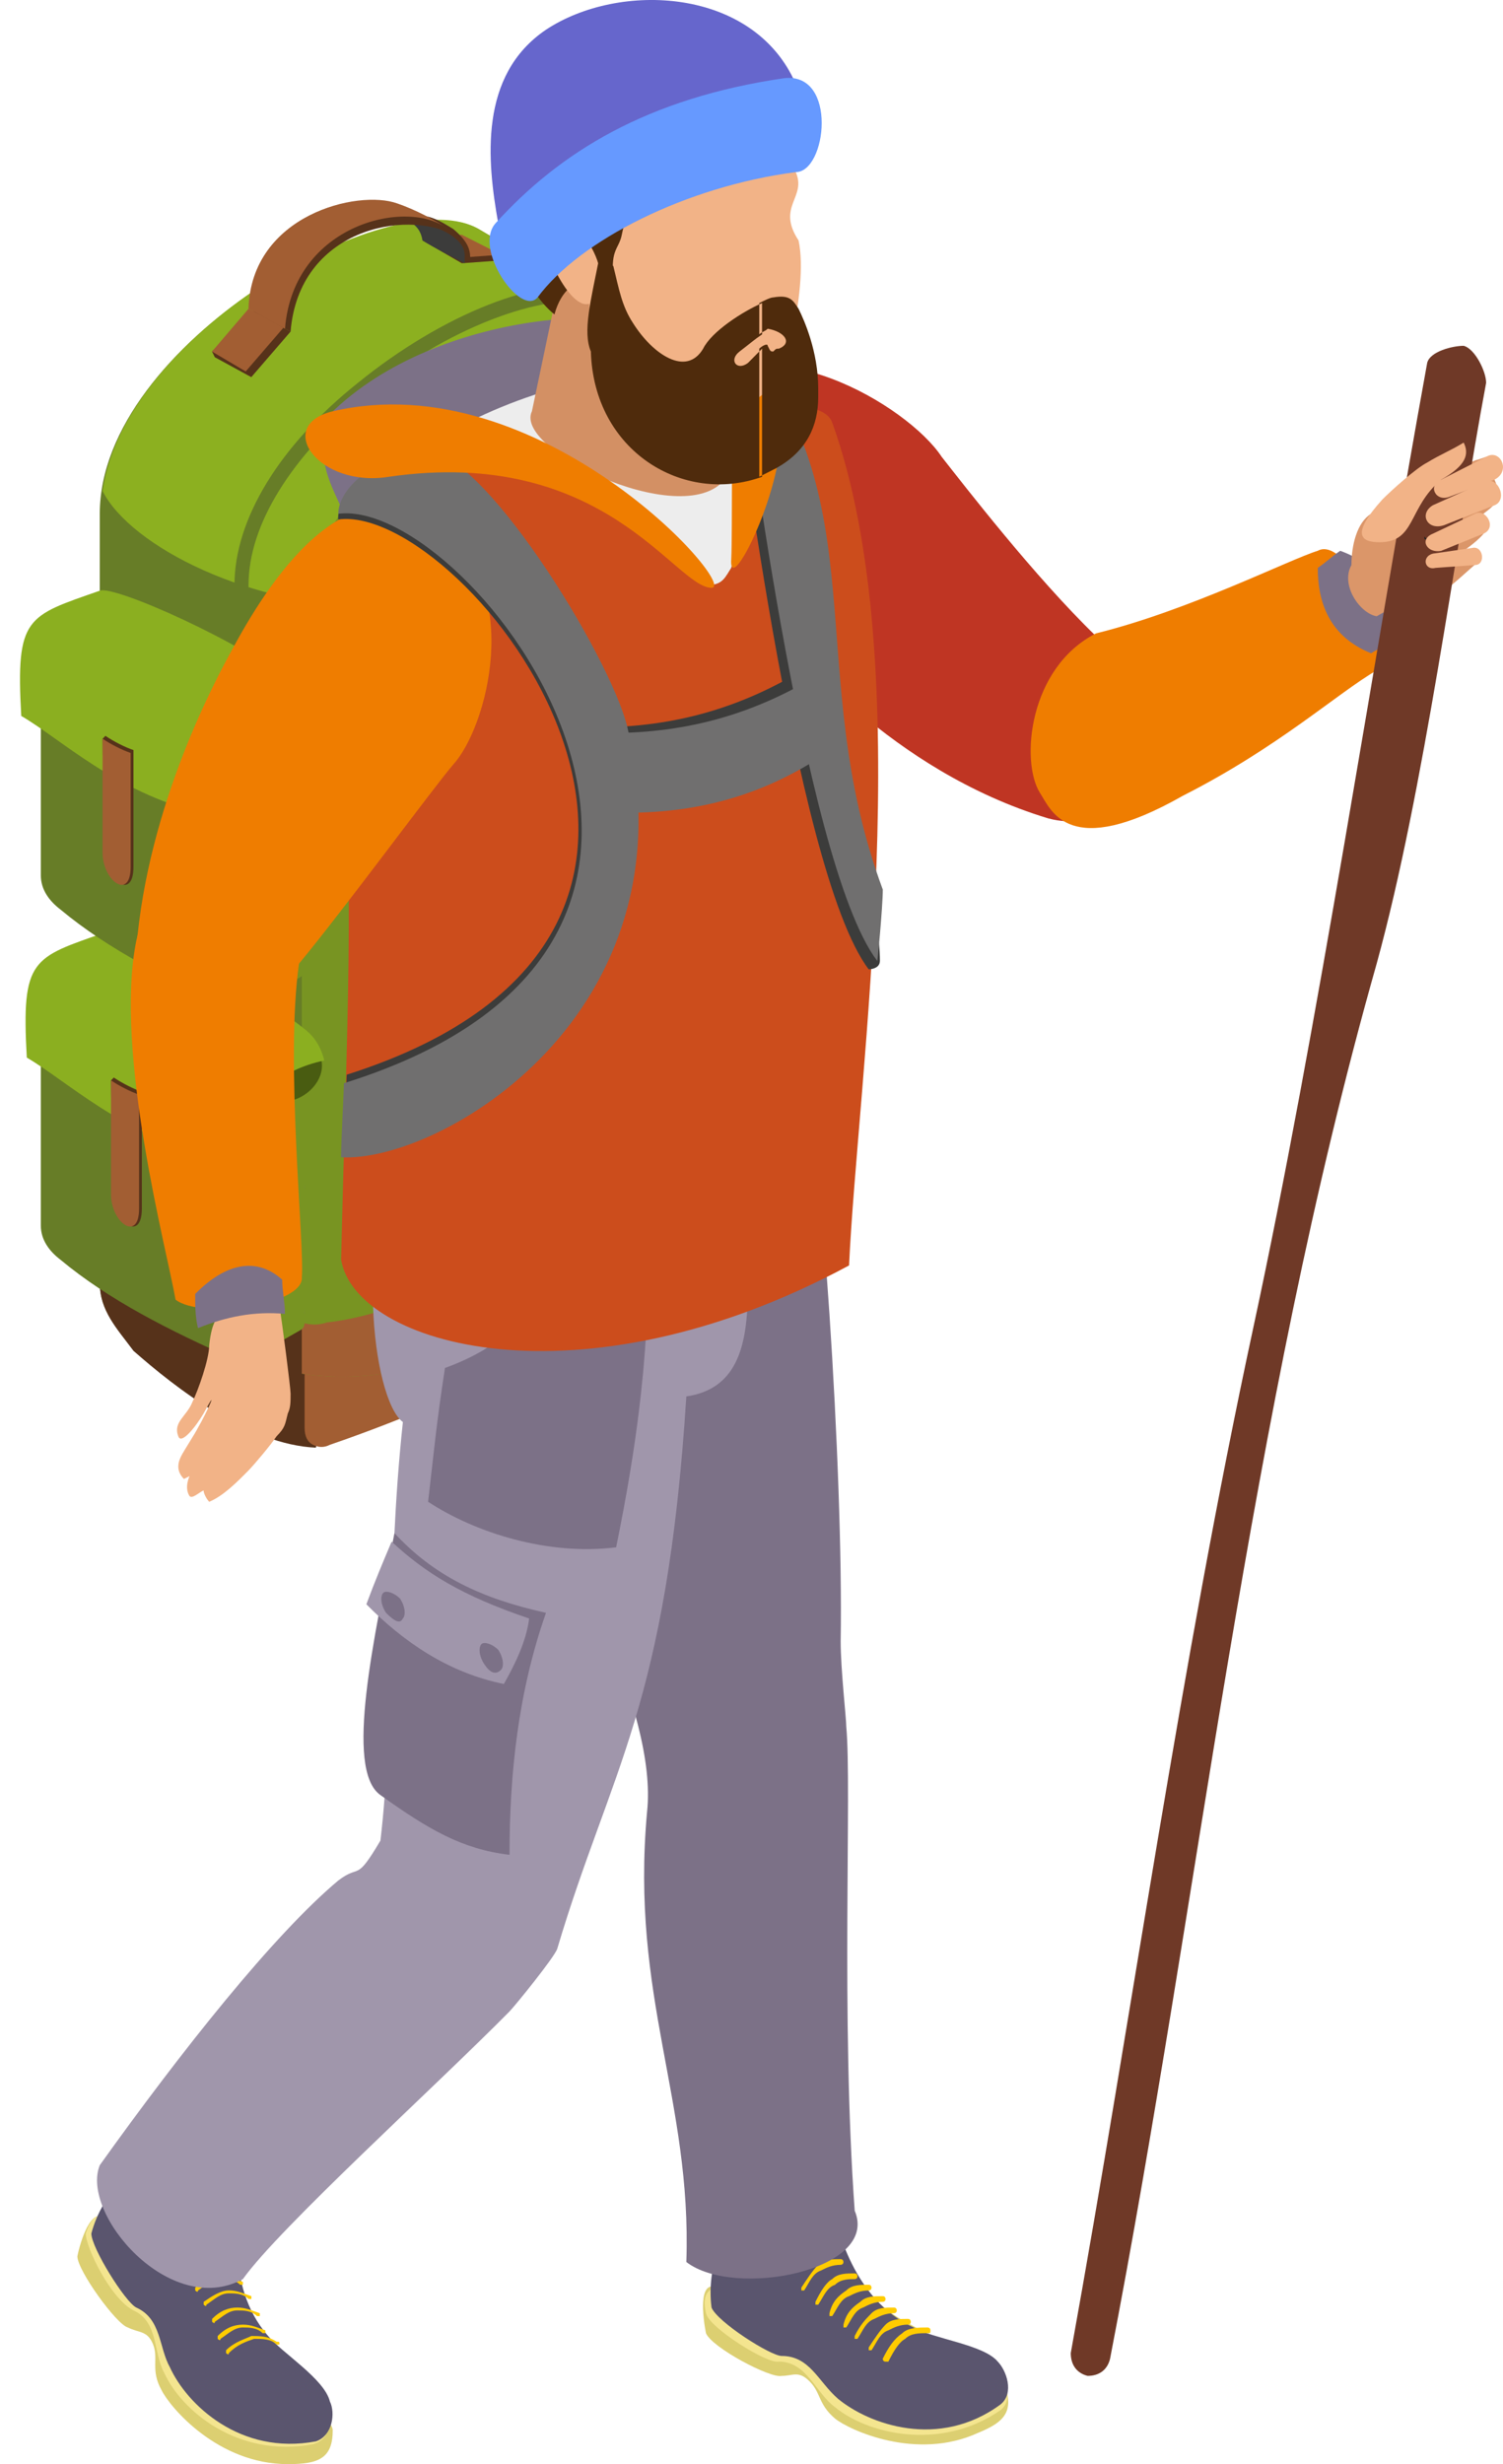 <svg width="36" height="59" viewBox="0 0 36 59" fill="none" xmlns="http://www.w3.org/2000/svg">
<path fill-rule="evenodd" clip-rule="evenodd" d="M17.716 52.797C17.716 52.797 18.253 55.251 17.178 54.773C16.707 54.569 16.842 55.523 16.909 55.864C17.044 56.205 18.455 56.955 18.724 56.887C18.993 56.887 19.127 56.751 19.396 57.023C19.665 57.296 19.598 57.569 20.001 57.909C20.337 58.182 21.95 58.932 23.429 58.25C24.101 57.978 24.303 57.705 24.034 57.023C23.967 56.819 22.287 55.932 21.816 55.66C20.539 55.046 20.001 53.683 19.867 53.342C19.732 53.069 19.329 52.115 19.329 52.115C19.396 52.251 18.791 52.047 17.716 52.797Z" fill="#DCCF71"/>
<path fill-rule="evenodd" clip-rule="evenodd" d="M17.851 54.364C17.515 54.91 16.708 54.501 16.91 55.387C16.977 55.728 18.388 56.614 18.657 56.546C19.329 56.546 19.531 57.296 20.002 57.637C20.741 58.25 22.489 58.727 23.968 57.705C24.304 57.432 24.035 56.955 23.833 56.75C23.497 56.341 22.287 56.137 21.817 55.864C19.598 54.773 20.741 52.387 17.851 54.364Z" fill="#F4E58F"/>
<path fill-rule="evenodd" clip-rule="evenodd" d="M3.802 51.501C3.802 51.501 3.264 53.955 2.525 53.137C2.189 52.796 1.92 53.683 1.853 54.023C1.853 54.364 2.794 55.66 3.063 55.728C3.332 55.864 3.533 55.796 3.668 56.137C3.802 56.478 3.601 56.75 3.869 57.228C4.071 57.637 5.214 59 6.894 59C7.634 59 7.97 58.864 7.97 58.182C7.97 57.977 6.827 56.478 6.424 56.001C5.55 54.91 5.55 53.41 5.617 53.137C5.617 52.796 5.684 51.774 5.684 51.774C5.55 51.706 5.079 51.297 3.802 51.501Z" fill="#DCCF71"/>
<path fill-rule="evenodd" clip-rule="evenodd" d="M2.995 53.342C2.658 53.274 2.322 52.66 2.054 53.478C2.054 53.819 2.658 55.046 3.196 55.319C3.801 55.592 3.667 56.341 3.936 56.819C4.339 57.705 5.683 58.864 7.498 58.523C7.969 58.387 7.902 57.909 7.834 57.637C7.7 57.091 6.759 56.41 6.356 55.932C2.121 51.092 8.574 52.456 2.995 53.342Z" fill="#F4E58F"/>
<path fill-rule="evenodd" clip-rule="evenodd" d="M3.802 51.501C3.264 51.842 2.457 52.456 2.188 53.478C2.188 53.819 2.995 55.114 3.264 55.251C3.869 55.523 3.802 56.205 4.07 56.682C4.474 57.569 5.751 58.796 7.566 58.455C7.969 58.318 8.036 57.773 7.902 57.5C7.767 56.955 6.759 56.341 6.423 55.932C5.348 54.705 5.751 52.933 5.751 52.592C5.751 52.251 5.616 51.706 5.616 51.706C5.549 51.706 5.079 51.297 3.802 51.501Z" fill="#5A556E"/>
<path d="M5.415 56.273V56.341C5.415 56.341 5.482 56.41 5.482 56.341C5.684 56.137 5.886 56.069 6.087 56C6.289 56 6.491 56 6.625 56.137H6.692C6.692 56.069 6.692 56.069 6.625 56.069C6.424 55.932 6.222 55.932 6.02 55.932C5.886 56 5.617 56.069 5.415 56.273Z" fill="#FFCC00"/>
<path d="M5.214 55.932V56.001C5.214 56.001 5.281 56.069 5.281 56.001C5.483 55.864 5.617 55.728 5.819 55.728C5.953 55.728 6.155 55.728 6.289 55.864H6.356V55.796C6.155 55.728 6.02 55.66 5.819 55.66C5.617 55.66 5.415 55.728 5.214 55.932Z" fill="#FFCC00"/>
<path d="M5.08 55.523V55.592C5.08 55.592 5.147 55.66 5.147 55.592C5.349 55.455 5.483 55.319 5.685 55.319C5.819 55.319 6.021 55.319 6.155 55.455H6.223V55.387C6.021 55.319 5.887 55.251 5.685 55.251C5.483 55.251 5.282 55.319 5.08 55.523Z" fill="#FFCC00"/>
<path d="M4.878 55.114V55.182C4.878 55.182 4.945 55.251 4.945 55.182C5.147 55.046 5.281 54.91 5.483 54.91C5.617 54.91 5.819 54.91 5.953 55.046H6.021V54.978C5.819 54.91 5.684 54.841 5.483 54.841C5.281 54.841 5.079 54.978 4.878 55.114Z" fill="#FFCC00"/>
<path d="M4.676 54.773V54.842C4.676 54.842 4.743 54.91 4.743 54.842C4.945 54.705 5.079 54.569 5.281 54.569C5.415 54.569 5.617 54.569 5.751 54.705H5.818V54.637C5.617 54.569 5.482 54.5 5.281 54.5C5.079 54.432 4.877 54.569 4.676 54.773Z" fill="#FFCC00"/>
<path d="M4.542 54.364V54.433C4.542 54.433 4.609 54.501 4.609 54.433C4.811 54.296 4.945 54.16 5.147 54.16C5.281 54.16 5.483 54.16 5.617 54.296H5.685V54.228C5.483 54.16 5.348 54.092 5.147 54.092C4.945 54.092 4.744 54.16 4.542 54.364Z" fill="#FFCC00"/>
<path d="M4.34 53.955V54.023C4.34 54.023 4.407 54.092 4.407 54.023C4.609 53.887 4.743 53.751 4.945 53.751C5.079 53.751 5.281 53.751 5.415 53.887H5.482V53.819C5.281 53.751 5.146 53.682 4.945 53.682C4.743 53.682 4.541 53.751 4.34 53.955Z" fill="#FFCC00"/>
<path fill-rule="evenodd" clip-rule="evenodd" d="M2.39 12.302C2.39 8.211 9.381 4.325 11.464 5.484L16.439 8.416L12.271 24.164V27.027L8.843 28.459L7.633 34.594C6.02 34.526 4.272 33.162 3.264 32.276C2.793 31.799 2.39 31.39 2.39 30.708V12.302Z" fill="#677D27"/>
<path fill-rule="evenodd" clip-rule="evenodd" d="M8.171 31.663L7.566 34.662C5.953 34.594 4.205 33.231 3.197 32.344C2.793 31.799 2.39 31.39 2.39 30.708V28.8C4.071 30.095 6.558 31.867 7.902 31.663C7.969 31.663 8.104 31.663 8.171 31.663Z" fill="#56321A"/>
<path fill-rule="evenodd" clip-rule="evenodd" d="M2.457 11.757C2.995 7.871 9.515 4.326 11.464 5.485L16.439 8.416C14.019 17.619 3.801 14.415 2.457 11.757Z" fill="#8CB020"/>
<path fill-rule="evenodd" clip-rule="evenodd" d="M7.229 15.029C7.229 10.052 17.11 5.416 17.11 9.848V29.072C17.11 29.549 16.909 29.89 16.573 30.163C14.153 31.867 11.464 33.367 7.901 34.594C7.767 34.662 7.633 34.662 7.498 34.594C7.364 34.526 7.296 34.39 7.296 34.185V15.029H7.229Z" fill="#A25E33"/>
<path fill-rule="evenodd" clip-rule="evenodd" d="M7.229 15.029C7.229 10.052 17.11 5.416 17.11 9.848V28.322C17.043 28.39 16.976 28.459 16.909 28.527C13.615 31.458 10.321 33.367 7.229 32.89V15.029Z" fill="#789422"/>
<path fill-rule="evenodd" clip-rule="evenodd" d="M17.11 27.232V28.323C17.043 28.391 16.976 28.459 16.909 28.527C13.615 31.458 10.321 33.367 7.229 32.89V31.663C7.431 31.731 7.633 31.731 7.834 31.663C10.389 31.39 14.354 28.936 17.11 27.232Z" fill="#A25E33"/>
<path d="M5.684 21.642C5.751 21.642 5.885 21.573 5.885 21.437L5.953 14.006C5.953 12.575 6.961 10.939 8.776 9.439C10.658 7.871 13.011 6.985 14.288 7.257C14.355 7.257 14.489 7.189 14.489 7.121C14.489 7.053 14.422 6.916 14.355 6.916C12.943 6.576 10.591 7.53 8.574 9.166C6.692 10.666 5.616 12.438 5.616 14.006L5.549 21.437C5.549 21.505 5.616 21.642 5.684 21.642Z" fill="#677D27"/>
<path fill-rule="evenodd" clip-rule="evenodd" d="M7.23 26.482C5.549 25.936 3.869 25.186 2.39 23.755C2.39 24.368 2.39 24.982 2.39 25.664C3.869 26.959 5.549 27.777 7.297 28.459C7.23 27.777 7.23 27.163 7.23 26.482Z" fill="#706F6F"/>
<path fill-rule="evenodd" clip-rule="evenodd" d="M7.23 29.481C5.549 28.936 3.869 28.186 2.39 26.754C2.39 27.368 2.39 27.982 2.39 28.663C3.869 29.959 5.549 30.777 7.297 31.458C7.23 30.777 7.23 30.163 7.23 29.481Z" fill="#706F6F"/>
<path fill-rule="evenodd" clip-rule="evenodd" d="M6.826 25.05L2.323 22.664L1.113 23.346L2.188 26.141V29.277L5.348 31.049L6.087 32.481L7.162 31.867C7.297 31.799 7.297 31.731 7.297 31.595V25.868C7.297 25.527 7.095 25.186 6.826 25.05Z" fill="#789422"/>
<path fill-rule="evenodd" clip-rule="evenodd" d="M5.616 25.732C4.003 25.118 2.592 24.3 1.449 23.346C1.382 23.277 1.247 23.277 1.113 23.346C1.046 23.414 0.978 23.482 0.978 23.618V29.345C0.978 29.686 1.18 29.958 1.449 30.163C2.592 31.117 4.07 31.867 5.616 32.549C5.751 32.617 5.818 32.617 5.952 32.549C6.02 32.481 6.087 32.413 6.087 32.276V26.55C6.087 26.209 5.885 25.868 5.616 25.732Z" fill="#677D27"/>
<path fill-rule="evenodd" clip-rule="evenodd" d="M7.7 25.391C7.834 26.073 6.826 26.755 6.154 26.141C6.019 25.732 6.019 25.459 5.885 25.118C6.288 25.118 6.691 25.118 7.095 25.05C7.364 25.186 7.498 25.255 7.7 25.391Z" fill="#495C11"/>
<path fill-rule="evenodd" clip-rule="evenodd" d="M7.297 24.641C5.953 23.55 2.861 22.187 2.525 22.323C0.777 22.937 0.508 22.937 0.642 25.323C1.583 25.868 2.928 27.163 4.944 27.641C5.818 27.845 5.549 25.868 7.768 25.391C7.7 25.118 7.566 24.846 7.297 24.641Z" fill="#8BAF20"/>
<path fill-rule="evenodd" clip-rule="evenodd" d="M3.398 26.141C3.197 26.073 2.928 25.936 2.726 25.8L2.659 25.868C2.659 26.755 2.726 27.709 2.726 28.595C2.726 29.277 3.398 29.754 3.398 28.936C3.398 28.05 3.398 27.095 3.398 26.141Z" fill="#56321A"/>
<path fill-rule="evenodd" clip-rule="evenodd" d="M3.331 26.209C3.129 26.141 2.861 26.005 2.659 25.868C2.659 26.755 2.659 27.709 2.659 28.595C2.659 29.277 3.331 29.754 3.331 28.936C3.331 28.118 3.331 27.096 3.331 26.209Z" fill="#A25E33"/>
<path fill-rule="evenodd" clip-rule="evenodd" d="M6.826 16.665L2.323 14.279L1.113 14.96L2.188 17.687V20.823L5.348 22.596L6.087 24.027L7.162 23.414C7.297 23.346 7.297 23.278 7.297 23.141V17.415C7.297 17.142 7.095 16.801 6.826 16.665Z" fill="#789422"/>
<path fill-rule="evenodd" clip-rule="evenodd" d="M5.616 17.347C4.003 16.733 2.592 15.915 1.449 14.961C1.382 14.892 1.247 14.892 1.113 14.961C1.046 15.029 0.978 15.097 0.978 15.233V20.96C0.978 21.301 1.18 21.573 1.449 21.778C2.592 22.732 4.07 23.482 5.616 24.164C5.751 24.232 5.818 24.232 5.952 24.164C6.02 24.096 6.087 24.027 6.087 23.891V18.165C6.087 17.824 5.885 17.483 5.616 17.347Z" fill="#677D27"/>
<path fill-rule="evenodd" clip-rule="evenodd" d="M7.566 17.21C7.7 17.892 6.692 18.575 6.02 17.961C5.885 17.552 5.885 17.279 5.751 16.938C6.154 16.938 6.558 16.938 6.961 16.869C7.163 17.006 7.364 17.074 7.566 17.21Z" fill="#495C11"/>
<path fill-rule="evenodd" clip-rule="evenodd" d="M7.163 16.46C5.819 15.37 2.727 14.006 2.391 14.143C0.643 14.756 0.374 14.756 0.509 17.142C1.45 17.688 2.794 18.983 4.811 19.46C5.684 19.665 5.416 17.688 7.634 17.21C7.567 16.938 7.365 16.665 7.163 16.46Z" fill="#8BAF20"/>
<path fill-rule="evenodd" clip-rule="evenodd" d="M3.197 17.96C2.996 17.892 2.727 17.756 2.525 17.619L2.458 17.688C2.458 18.574 2.525 19.528 2.525 20.415C2.525 21.096 3.197 21.573 3.197 20.755C3.197 19.869 3.197 18.915 3.197 17.96Z" fill="#56321A"/>
<path fill-rule="evenodd" clip-rule="evenodd" d="M3.129 18.028C2.927 17.96 2.658 17.824 2.457 17.688C2.457 18.574 2.457 19.528 2.457 20.414C2.457 21.096 3.129 21.573 3.129 20.755C3.129 19.869 3.129 18.915 3.129 18.028Z" fill="#A25E33"/>
<path fill-rule="evenodd" clip-rule="evenodd" d="M17.715 52.797C17.379 53.342 16.909 54.228 17.043 55.251C17.178 55.592 18.455 56.41 18.724 56.41C19.396 56.41 19.598 57.023 20.068 57.432C20.808 58.046 22.488 58.66 23.967 57.569C24.303 57.296 24.101 56.751 23.899 56.546C23.563 56.137 22.354 56.001 21.883 55.728C20.404 55.046 20.068 53.274 19.934 52.933C19.799 52.66 19.463 52.183 19.463 52.183C19.396 52.251 18.791 52.047 17.715 52.797Z" fill="#5A556E"/>
<path d="M21.143 56.478C21.143 56.478 21.143 56.546 21.211 56.546C21.278 56.546 21.278 56.546 21.278 56.546C21.412 56.273 21.547 56.069 21.681 56.001C21.816 55.864 22.017 55.864 22.219 55.864C22.286 55.864 22.286 55.864 22.286 55.796C22.286 55.728 22.219 55.728 22.219 55.728C22.017 55.728 21.748 55.728 21.614 55.864C21.412 56.001 21.278 56.205 21.143 56.478Z" fill="#FFCC00"/>
<path d="M20.808 56.205V56.273H20.875C21.01 56.069 21.077 55.864 21.279 55.796C21.413 55.728 21.547 55.66 21.749 55.66C21.749 55.66 21.816 55.66 21.816 55.591C21.816 55.591 21.816 55.523 21.749 55.523C21.547 55.523 21.346 55.523 21.211 55.66C21.077 55.796 20.943 56.001 20.808 56.205Z" fill="#FFCC00"/>
<path d="M20.471 55.933V56.001H20.538C20.673 55.796 20.74 55.592 20.942 55.523C21.076 55.455 21.211 55.387 21.412 55.387C21.412 55.387 21.48 55.387 21.48 55.319C21.48 55.319 21.48 55.251 21.412 55.251C21.211 55.251 21.009 55.251 20.875 55.387C20.74 55.523 20.606 55.66 20.471 55.933Z" fill="#FFCC00"/>
<path d="M20.203 55.66V55.728H20.27C20.404 55.523 20.471 55.319 20.673 55.251C20.808 55.182 20.942 55.114 21.144 55.114C21.144 55.114 21.211 55.114 21.211 55.046C21.211 55.046 21.211 54.978 21.144 54.978C20.942 54.978 20.74 54.978 20.606 55.114C20.404 55.251 20.27 55.387 20.203 55.66Z" fill="#FFCC00"/>
<path d="M19.867 55.387V55.455H19.934C20.068 55.251 20.136 55.046 20.337 54.978C20.472 54.91 20.606 54.842 20.808 54.842C20.808 54.842 20.875 54.842 20.875 54.773C20.875 54.773 20.875 54.705 20.808 54.705C20.606 54.705 20.404 54.705 20.27 54.842C20.068 54.978 19.934 55.114 19.867 55.387Z" fill="#FFCC00"/>
<path d="M19.531 55.115V55.183H19.598C19.732 54.978 19.8 54.774 20.001 54.706C20.136 54.569 20.337 54.569 20.472 54.569C20.472 54.569 20.539 54.569 20.539 54.501C20.539 54.501 20.539 54.433 20.472 54.433C20.27 54.433 20.069 54.433 19.934 54.569C19.8 54.637 19.665 54.842 19.531 55.115Z" fill="#FFCC00"/>
<path d="M19.194 54.774V54.842H19.261C19.395 54.637 19.463 54.433 19.664 54.364C19.799 54.296 19.933 54.228 20.135 54.228C20.135 54.228 20.202 54.228 20.202 54.16C20.202 54.16 20.202 54.092 20.135 54.092C19.933 54.092 19.732 54.092 19.597 54.228C19.463 54.364 19.328 54.569 19.194 54.774Z" fill="#FFCC00"/>
<path fill-rule="evenodd" clip-rule="evenodd" d="M12.944 30.845C13.482 32.481 12.473 33.367 12.877 35.003C13.482 37.048 15.767 40.934 15.498 43.389C15.095 47.82 16.573 50.274 16.439 54.16C17.582 55.046 21.077 54.364 20.472 52.933C20.136 48.297 20.405 42.775 20.27 41.343C20.27 41.139 20.136 39.98 20.136 39.298C20.203 35.276 19.666 27.027 19.195 25.527C19.195 25.527 17.38 26.823 14.557 27.436C14.557 27.982 12.809 30.64 12.944 30.845Z" fill="#7C7187"/>
<path fill-rule="evenodd" clip-rule="evenodd" d="M8.104 45.025C6.557 46.32 4.339 49.115 2.39 51.842C1.919 53.001 4.07 55.523 5.818 54.569C6.692 53.342 10.456 49.933 12.204 48.161C12.338 48.024 13.279 46.865 13.347 46.661C14.624 42.366 15.968 40.866 16.439 33.435C18.791 33.094 17.581 29.549 17.716 26.414C13.75 29.14 10.725 28.05 9.784 27.3C8.44 29.413 8.91 33.504 9.65 34.049C9.246 37.798 9.448 41.275 9.112 44.07C8.507 45.093 8.641 44.616 8.104 45.025Z" fill="#A096AB"/>
<path fill-rule="evenodd" clip-rule="evenodd" d="M12.204 44.411C12.204 42.502 12.406 40.525 13.078 38.617C11.532 38.276 10.389 37.73 9.448 36.708C8.978 39.162 8.238 42.366 9.112 42.98C10.255 43.798 11.062 44.275 12.204 44.411Z" fill="#7C7187"/>
<path fill-rule="evenodd" clip-rule="evenodd" d="M12.674 38.753C11.061 38.207 10.187 37.662 9.38 36.912C9.178 37.389 8.977 37.867 8.775 38.412C9.649 39.298 10.725 40.048 12.069 40.321C12.338 39.843 12.607 39.298 12.674 38.753Z" fill="#A096AB"/>
<path fill-rule="evenodd" clip-rule="evenodd" d="M15.497 29.14C15.632 32.14 15.228 34.731 14.758 37.048C13.145 37.253 11.397 36.708 10.254 35.958C10.389 34.799 10.456 34.049 10.658 32.754C12.741 32.004 13.346 30.572 13.548 29.072C14.153 29.209 14.96 29.209 15.497 29.14Z" fill="#7C7187"/>
<path fill-rule="evenodd" clip-rule="evenodd" d="M9.649 38.753C9.716 38.685 9.716 38.48 9.582 38.276C9.448 38.139 9.246 38.071 9.179 38.139C9.111 38.208 9.111 38.412 9.246 38.617C9.448 38.821 9.582 38.89 9.649 38.753Z" fill="#7C7187"/>
<path fill-rule="evenodd" clip-rule="evenodd" d="M12.002 39.98C12.069 39.912 12.069 39.707 11.934 39.503C11.8 39.366 11.598 39.298 11.531 39.366C11.464 39.435 11.464 39.639 11.598 39.844C11.733 40.048 11.867 40.117 12.002 39.98Z" fill="#7C7187"/>
<path fill-rule="evenodd" clip-rule="evenodd" d="M5.481 31.186C5.683 30.913 6.691 30.777 6.691 31.254C6.758 31.663 6.96 33.231 6.96 33.367C6.96 33.572 6.96 33.708 6.893 33.844C6.826 34.117 6.826 34.185 6.624 34.39C6.489 34.594 6.086 35.072 5.952 35.208C5.683 35.481 5.347 35.821 5.011 35.958C4.943 35.89 4.876 35.753 4.876 35.685C4.742 35.753 4.607 35.89 4.54 35.821C4.406 35.617 4.54 35.344 4.54 35.344L4.406 35.412C4.204 35.208 4.271 35.003 4.338 34.867C4.406 34.731 4.675 34.322 4.742 34.185C4.943 33.844 5.279 33.094 4.876 33.844C4.675 34.185 4.338 34.594 4.271 34.39C4.137 34.049 4.473 33.913 4.607 33.572C4.742 33.299 5.011 32.549 5.011 32.208C5.078 31.595 5.212 31.527 5.481 31.186Z" fill="#F2B387"/>
<path fill-rule="evenodd" clip-rule="evenodd" d="M7.903 9.916C7.298 11.552 8.575 12.029 8.776 14.21C9.314 19.46 21.75 18.301 15.902 8.075C15.498 7.257 10.524 7.325 7.903 9.916Z" fill="#7C7187"/>
<path fill-rule="evenodd" clip-rule="evenodd" d="M16.506 9.439C14.556 10.734 17.178 14.347 18.858 15.37C18.993 15.438 21.278 18.437 25.11 19.596C27.462 20.21 27.731 16.597 26.253 15.233C24.774 13.802 23.093 11.62 22.555 10.938C21.749 9.711 18.321 7.666 16.506 9.439Z" fill="#BF3523"/>
<path fill-rule="evenodd" clip-rule="evenodd" d="M28.336 19.051C30.622 17.892 32.033 16.597 32.974 16.051C33.311 14.824 32.168 12.847 31.563 13.188C30.891 13.393 28.471 14.62 26.253 15.165C24.639 15.983 24.438 18.233 24.908 18.983C25.177 19.392 25.581 20.619 28.336 19.051Z" fill="#EF7D00"/>
<path fill-rule="evenodd" clip-rule="evenodd" d="M13.078 17.074C13.078 18.574 12.137 21.028 10.524 20.073C9.381 19.392 8.104 16.392 8.642 15.097C8.843 14.551 9.448 13.393 10.053 13.188C12.54 12.37 13.078 15.029 13.078 17.074Z" fill="#DB9669"/>
<path fill-rule="evenodd" clip-rule="evenodd" d="M12.069 9.779C10.389 10.393 8.776 11.756 8.171 12.438C7.364 13.324 8.171 15.369 8.171 15.642C8.507 21.777 8.305 24.3 8.171 30.163C8.507 32.208 13.884 33.776 20.337 30.299C20.539 25.868 22.018 15.915 19.934 10.12C19.463 8.825 13.279 11.211 12.069 9.779Z" fill="#CC4D1C"/>
<path fill-rule="evenodd" clip-rule="evenodd" d="M10.591 12.643C8.305 10.87 6.356 14.074 5.549 15.574C5.213 16.188 3.533 19.255 3.264 22.732C3.197 24.846 6.289 24.573 7.162 23.073C8.238 21.778 10.389 18.846 10.86 18.301C11.666 17.415 12.54 14.142 10.591 12.643Z" fill="#EF7D00"/>
<path fill-rule="evenodd" clip-rule="evenodd" d="M3.264 22.528C2.726 25.187 4.003 29.959 4.205 31.118C4.81 31.595 7.297 31.254 7.23 30.572C7.297 29.822 6.826 25.391 7.162 23.073C7.028 22.528 5.751 21.71 4.877 21.778C4.474 21.914 3.936 19.392 3.264 22.528Z" fill="#EF7D00"/>
<path fill-rule="evenodd" clip-rule="evenodd" d="M4.675 30.982C4.675 31.254 4.675 31.527 4.742 31.8C5.415 31.527 6.087 31.391 6.826 31.459C6.826 31.186 6.759 30.913 6.759 30.64C6.154 30.095 5.415 30.231 4.675 30.982Z" fill="#7C7187"/>
<path fill-rule="evenodd" clip-rule="evenodd" d="M32.84 15.642C33.042 15.506 33.311 15.438 33.445 15.233C33.445 14.211 33.042 13.529 32.101 13.188C31.899 13.324 31.765 13.461 31.563 13.597C31.563 14.415 31.832 15.233 32.84 15.642Z" fill="#7C7187"/>
<path fill-rule="evenodd" clip-rule="evenodd" d="M32.37 13.529C32.37 13.052 32.504 12.506 32.84 12.302C33.513 11.961 35.26 11.007 35.395 11.007C35.596 10.938 35.395 11.007 35.596 10.938C35.865 10.87 35.932 11.075 35.798 11.484C36 11.961 35.798 12.097 35.529 12.302C35.731 12.506 35.731 12.711 35.059 13.188C35.126 13.461 35.529 13.325 35.395 13.461C34.991 13.802 34.05 14.756 33.513 14.62C33.311 14.62 33.311 14.552 32.975 14.756C32.572 14.688 32.101 14.006 32.37 13.529Z" fill="#DB9669"/>
<path d="M34.184 8.689C34.251 8.416 34.789 8.28 35.058 8.28C35.327 8.348 35.596 8.893 35.596 9.166C34.856 13.12 34.117 18.915 32.974 23.073C29.882 33.981 28.739 45.366 26.588 56.478C26.521 56.751 26.32 56.887 26.051 56.887C25.782 56.819 25.647 56.614 25.647 56.342C27.126 48.161 28.269 39.912 30.017 31.799C31.563 24.641 32.907 15.711 34.184 8.689Z" fill="#6F3927"/>
<path fill-rule="evenodd" clip-rule="evenodd" d="M10.255 11.075C11.599 11.143 14.489 15.642 14.893 17.346C16.506 24.232 9.582 28.049 8.238 27.572C8.238 27.163 8.305 25.868 8.305 25.732C19.262 22.255 11.128 12.029 8.103 12.438C8.036 11.824 9.112 11.075 10.255 11.075Z" fill="#3C3C3B"/>
<path fill-rule="evenodd" clip-rule="evenodd" d="M17.446 8.007C20.875 11.893 18.992 16.051 20.942 21.3C20.942 21.573 21.076 22.528 21.076 23.005C21.076 23.209 20.807 23.209 20.807 23.209C18.992 20.823 17.581 8.757 17.581 9.098C17.581 8.552 16.64 7.189 17.446 8.007Z" fill="#3C3C3B"/>
<path fill-rule="evenodd" clip-rule="evenodd" d="M19.328 15.983C17.782 16.938 16.169 17.415 14.287 17.415C14.421 18.029 14.556 18.71 14.69 19.324C16.505 19.324 18.051 18.847 19.463 17.892C19.463 17.347 19.396 16.665 19.328 15.983Z" fill="#3C3C3B"/>
<path fill-rule="evenodd" clip-rule="evenodd" d="M34.116 12.847L34.184 12.916C34.116 12.916 34.116 12.916 34.116 12.847Z" fill="#221F1F"/>
<path fill-rule="evenodd" clip-rule="evenodd" d="M35.596 10.938L34.52 11.484C34.184 11.62 34.386 12.03 34.722 11.893L35.797 11.484C36.201 11.279 35.932 10.734 35.596 10.938Z" fill="#F2B387"/>
<path fill-rule="evenodd" clip-rule="evenodd" d="M35.529 11.552L34.319 12.098C33.983 12.302 34.184 12.712 34.588 12.575L35.798 12.098C36.134 11.961 35.865 11.348 35.529 11.552Z" fill="#F2B387"/>
<path fill-rule="evenodd" clip-rule="evenodd" d="M35.327 12.302L34.319 12.779C33.983 12.916 34.184 13.257 34.52 13.189L35.529 12.779C35.865 12.643 35.596 12.165 35.327 12.302Z" fill="#F2B387"/>
<path fill-rule="evenodd" clip-rule="evenodd" d="M35.26 13.12L34.319 13.256C34.05 13.325 34.117 13.666 34.386 13.597L35.327 13.529C35.596 13.529 35.529 13.052 35.26 13.12Z" fill="#F2B387"/>
<path fill-rule="evenodd" clip-rule="evenodd" d="M33.109 11.961C33.31 11.756 33.915 11.211 34.184 11.075C34.52 10.87 34.722 10.802 35.058 10.597C35.193 10.87 35.125 11.143 34.52 11.484C33.714 12.165 33.915 12.983 33.041 12.983C32.571 12.983 32.369 12.779 33.109 11.961Z" fill="#F2B387"/>
<path fill-rule="evenodd" clip-rule="evenodd" d="M10.12 10.802C11.464 10.597 14.623 15.71 15.027 17.415C16.64 24.3 10.523 27.845 8.17 27.709C8.17 27.3 8.238 26.073 8.238 25.936C19.396 22.459 11.262 11.893 8.103 12.302C8.103 11.688 8.977 10.938 10.12 10.802Z" fill="#706F6F"/>
<path fill-rule="evenodd" clip-rule="evenodd" d="M17.649 8.007C21.077 11.893 19.195 16.051 21.145 21.3C21.145 21.709 21.01 23.141 21.01 23.005C19.195 20.619 17.784 8.757 17.784 9.098C17.784 8.552 16.91 7.189 17.649 8.007Z" fill="#706F6F"/>
<path fill-rule="evenodd" clip-rule="evenodd" d="M19.664 16.119C18.118 17.074 16.505 17.551 14.623 17.551C14.757 18.165 14.892 18.846 15.026 19.46C16.841 19.46 18.387 18.983 19.799 18.028C19.799 17.483 19.732 16.801 19.664 16.119Z" fill="#706F6F"/>
<path fill-rule="evenodd" clip-rule="evenodd" d="M11.061 10.188C13.01 9.166 15.363 8.689 18.052 8.689C17.985 10.257 17.985 11.825 17.514 13.597C17.38 13.802 17.312 14.006 16.976 14.006C15.565 12.438 13.481 11.211 11.061 10.188Z" fill="#EDEDED"/>
<path fill-rule="evenodd" clip-rule="evenodd" d="M11.061 6.303L12.002 6.235V6.098L10.12 5.757L11.061 6.303Z" fill="#56321A"/>
<path fill-rule="evenodd" clip-rule="evenodd" d="M6.96 7.939L6.019 9.03L5.145 8.553L5.078 8.416L6.086 7.461L6.96 7.939Z" fill="#56321A"/>
<path fill-rule="evenodd" clip-rule="evenodd" d="M6.826 7.803L5.885 8.894L5.078 8.417L5.952 7.394L6.826 7.803Z" fill="#A25E33"/>
<path fill-rule="evenodd" clip-rule="evenodd" d="M11.061 6.167L12.002 6.098L11.061 5.621L10.12 5.689L11.061 6.167Z" fill="#A25E33"/>
<path fill-rule="evenodd" clip-rule="evenodd" d="M10.254 5.757C10.591 5.962 10.859 6.098 11.263 6.235C11.263 6.03 11.263 5.826 10.859 5.485C10.523 5.28 10.322 5.144 9.851 5.144C9.986 5.416 10.187 5.348 10.254 5.757Z" fill="#56321A"/>
<path fill-rule="evenodd" clip-rule="evenodd" d="M10.119 5.757C10.456 5.962 10.724 6.098 11.128 6.303C11.128 6.098 11.195 5.894 10.791 5.621C10.456 5.416 9.985 5.28 9.649 5.144C9.783 5.348 10.052 5.348 10.119 5.757Z" fill="#3C3C3B"/>
<path fill-rule="evenodd" clip-rule="evenodd" d="M6.086 7.461C6.355 7.598 6.691 7.802 6.96 7.939C7.161 5.484 9.716 5.007 10.858 5.621C10.522 5.484 10.253 5.28 9.917 5.144C9.111 4.53 6.153 5.28 6.086 7.461Z" fill="#56321A"/>
<path fill-rule="evenodd" clip-rule="evenodd" d="M5.952 7.393C6.221 7.529 6.557 7.734 6.826 7.87C7.028 5.348 9.784 4.734 10.725 5.484C10.456 5.28 9.918 5.007 9.515 4.871C8.574 4.53 6.019 5.143 5.952 7.393Z" fill="#A25E33"/>
<path fill-rule="evenodd" clip-rule="evenodd" d="M17.515 13.392C17.447 14.415 18.993 11.279 18.657 9.916C17.313 3.78 17.582 11.961 17.515 13.392Z" fill="#EF7D00"/>
<path fill-rule="evenodd" clip-rule="evenodd" d="M13.413 6.643L12.741 9.847C12.271 10.802 16.64 12.847 17.446 11.347L16.572 7.734L13.413 6.643Z" fill="#D39064"/>
<path fill-rule="evenodd" clip-rule="evenodd" d="M18.724 2.553C18.724 3.099 18.925 3.576 19.06 4.121C19.329 4.735 18.589 4.939 19.127 5.757C19.261 6.371 19.127 7.325 18.992 7.939C18.925 8.416 18.858 9.03 18.186 9.507C17.178 10.257 16.035 9.234 14.959 8.961C13.884 8.621 14.287 7.325 13.951 6.439C13.279 4.871 13.279 2.758 14.959 1.94C15.699 1.599 16.976 1.394 17.783 1.667C18.119 1.735 18.724 1.94 18.724 2.553Z" fill="#F2B387"/>
<path fill-rule="evenodd" clip-rule="evenodd" d="M15.296 5.075C15.028 5.212 14.96 5.28 14.893 5.621C14.826 5.962 14.624 5.962 14.691 6.643C14.691 6.78 13.616 6.302 13.28 7.529C11.936 6.439 11.532 2.962 12.473 2.076C14.423 2.144 15.095 2.144 15.834 3.166C16.036 3.712 15.7 4.871 15.296 5.075Z" fill="#4F2B0C"/>
<path fill-rule="evenodd" clip-rule="evenodd" d="M15.767 0.576C18.522 0.985 19.598 2.144 18.926 3.03C18.59 3.439 17.649 3.644 15.901 3.371C15.296 2.553 14.624 2.144 12.473 2.076C12.943 0.508 15.027 0.508 15.767 0.576Z" fill="#4F2B0C"/>
<path fill-rule="evenodd" clip-rule="evenodd" d="M13.279 6.439C13.548 6.984 13.884 7.393 14.153 7.257C14.422 7.121 14.489 6.575 14.22 6.03C13.952 5.485 13.548 5.144 13.279 5.28C13.078 5.348 13.078 5.894 13.279 6.439Z" fill="#F2B387"/>
<path fill-rule="evenodd" clip-rule="evenodd" d="M18.253 7.257C17.783 7.462 17.043 7.939 16.842 8.348C16.438 9.03 15.632 8.484 15.161 7.734C14.892 7.325 14.825 6.916 14.691 6.371L14.355 6.166C14.153 7.189 13.951 7.939 14.153 8.416C14.22 10.802 16.371 12.097 18.253 11.416V8.348C18.119 8.484 17.917 8.689 17.917 8.689C17.648 8.893 17.447 8.62 17.715 8.416C17.984 8.211 18.052 8.143 18.253 8.007V7.257ZM19.127 7.393C18.993 7.189 18.925 7.053 18.522 7.121C18.455 7.121 18.32 7.189 18.186 7.257V8.007C18.253 7.939 18.32 7.939 18.388 7.871C18.791 7.939 18.993 8.211 18.657 8.348C18.589 8.348 18.589 8.348 18.522 8.416C18.455 8.416 18.455 8.416 18.388 8.28C18.388 8.211 18.253 8.28 18.186 8.348V11.416C18.32 11.347 18.455 11.279 18.589 11.211C19.329 10.802 19.598 10.188 19.598 9.507V9.302C19.598 8.416 19.262 7.666 19.127 7.393Z" fill="#4F2B0C"/>
<path fill-rule="evenodd" clip-rule="evenodd" d="M17.043 14.074C16.169 14.074 14.489 10.666 9.313 11.416C7.632 11.688 6.557 10.189 7.968 9.848C12.943 8.689 17.715 14.074 17.043 14.074Z" fill="#EF7D00"/>
<path fill-rule="evenodd" clip-rule="evenodd" d="M19.06 2.008C18.051 -0.31 14.825 -0.447 13.077 0.712C11.464 1.803 11.665 3.848 11.934 5.348C14.22 4.257 16.774 3.167 19.06 2.008Z" fill="#6666CC"/>
<path fill-rule="evenodd" clip-rule="evenodd" d="M19.06 4.121C16.438 4.462 13.884 5.757 12.876 7.121C12.473 7.598 11.33 5.962 11.867 5.348C13.414 3.644 15.497 2.349 18.791 1.871C20.068 1.735 19.799 4.121 19.06 4.121Z" fill="#6699FF"/>
</svg>
